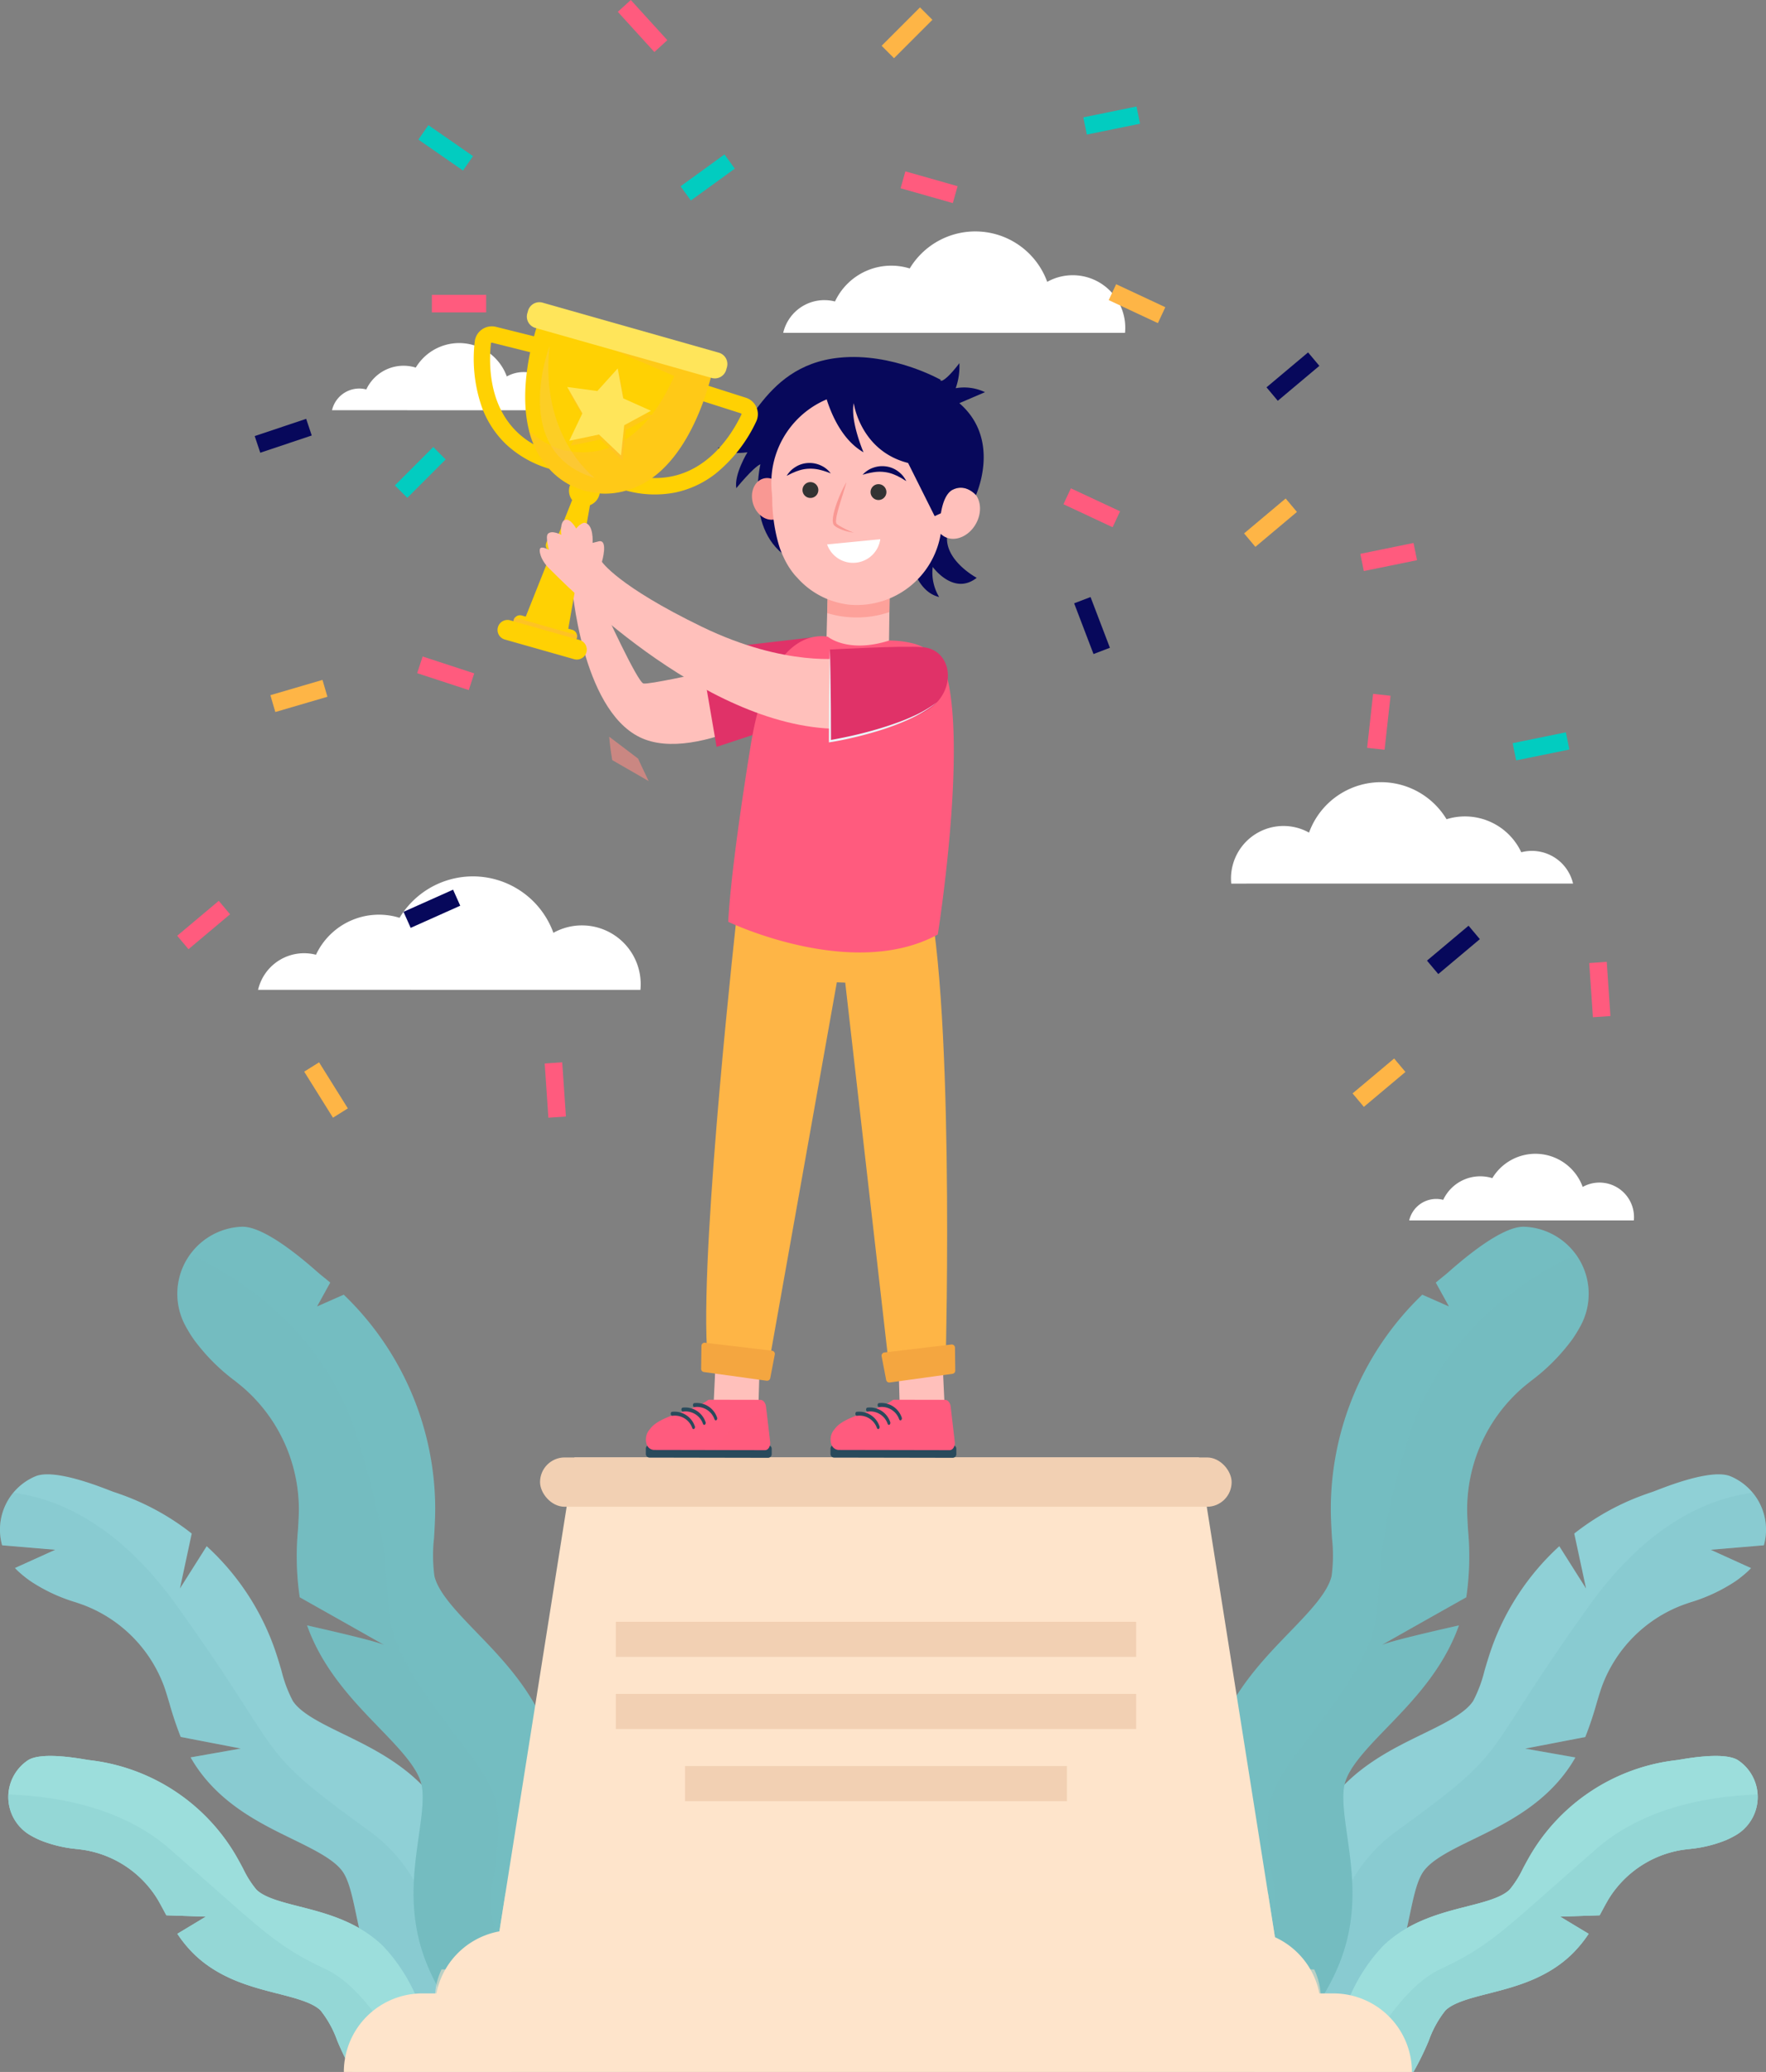 <svg xmlns="http://www.w3.org/2000/svg" width="259.19" height="303.97" viewBox="0 0 259.19 303.97"><rect x="0" y="0" width="259.19" height="303.97" fill="#808080" stroke="none"/><g transform="translate(-77.515 -402.602)"><path d="M941.495,385.037a6.2,6.2,0,0,1,7.6-4.6,9.121,9.121,0,0,1,10.967-4.845,11.235,11.235,0,0,1,20.181,1.963,7.707,7.707,0,0,1,11.454,6.735c0,.252-.013.5-.037.748Z" transform="translate(-749.031 66.396)" fill="#fff"/><path d="M1379.693,862.037a6.2,6.2,0,0,0-7.6-4.6,9.122,9.122,0,0,0-10.967-4.845,11.235,11.235,0,0,0-20.181,1.963,7.707,7.707,0,0,0-11.454,6.735c0,.252.013.5.037.748Z" transform="translate(-1071.307 -329.803)" fill="#fff"/><path d="M486.495,945.38a6.931,6.931,0,0,1,8.5-5.147,10.2,10.2,0,0,1,12.268-5.419,12.568,12.568,0,0,1,22.576,2.2,8.622,8.622,0,0,1,12.813,7.534c0,.282-.015.561-.041.837Z" transform="translate(-371.104 -397.561)" fill="#fff"/><path d="M1483.863,1178.78a4.073,4.073,0,0,1,4.993-3.025,6,6,0,0,1,7.208-3.184,7.384,7.384,0,0,1,13.264,1.29,5.066,5.066,0,0,1,7.528,4.427c0,.166-.009.33-.024.492Z" transform="translate(-1199.525 -597.127)" fill="#fff"/><path d="M550.569,476.694a4.1,4.1,0,0,1,5.029-3.046,6.038,6.038,0,0,1,7.261-3.207,7.438,7.438,0,0,1,13.361,1.3A5.1,5.1,0,0,1,583.8,476.2c0,.167-.009.332-.024.5Z" transform="translate(-424.324 -13.91)" fill="#fff"/><rect width="7.967" height="2.577" transform="translate(241.328 444.297) rotate(25.059)" fill="#feb546"/><rect width="7.967" height="2.577" transform="matrix(0.962, 0.273, -0.273, 0.962, 210.395, 427.742)" fill="#ff5b7e"/><rect width="7.967" height="2.577" transform="matrix(0.707, -0.707, 0.707, 0.707, 206.908, 409.32)" fill="#feb546"/><rect width="7.967" height="2.577" transform="matrix(0.707, -0.707, 0.707, 0.707, 135.471, 473.816)" fill="#02ccc0"/><rect width="7.967" height="2.577" transform="translate(139.543 498.914) rotate(18.12)" fill="#ff5b7e"/><rect width="7.967" height="2.577" transform="matrix(0.822, 0.57, -0.57, 0.822, 140.389, 420.963)" fill="#02ccc0"/><rect width="7.967" height="2.577" transform="translate(140.9 445.861)" fill="#ff5b7e"/><rect width="7.967" height="2.577" transform="translate(114.896 466.578) rotate(-18.518)" fill="#07085b"/><rect width="7.967" height="2.577" transform="translate(117.199 504.588) rotate(-16.311)" fill="#feb546"/><rect width="7.967" height="2.577" transform="matrix(0.673, 0.74, -0.74, 0.673, 170.096, 402.602)" fill="#ff5b7e"/><rect width="7.967" height="2.577" transform="matrix(0.809, -0.587, 0.587, 0.809, 177.398, 429.934)" fill="#02ccc0"/><rect width="7.967" height="2.577" transform="matrix(0.98, -0.2, 0.2, 0.98, 236.51, 419.82)" fill="#02ccc0"/><rect width="7.967" height="2.577" transform="matrix(0.98, -0.2, 0.2, 0.98, 299.523, 511.631)" fill="#02ccc0"/><rect width="7.967" height="2.577" transform="matrix(0.98, -0.2, 0.2, 0.98, 277.164, 483.854)" fill="#ff5b7e"/><rect width="7.967" height="2.577" transform="translate(234.686 474.242) rotate(25.059)" fill="#ff5b7e"/><rect width="7.967" height="2.577" transform="translate(260.105 480.857) rotate(-40.018)" fill="#feb546"/><rect width="7.967" height="2.577" transform="matrix(0.766, -0.643, 0.643, 0.766, 276.027, 563.014)" fill="#feb546"/><rect width="7.967" height="2.577" transform="translate(263.396 459.426) rotate(-40.018)" fill="#07085b"/><rect width="7.967" height="2.577" transform="translate(238.006 498.555) rotate(-110.901)" fill="#07085b"/><rect width="7.967" height="2.577" transform="matrix(0.11, -0.994, 0.994, 0.11, 278.164, 512.313)" fill="#ff5b7e"/><rect width="7.967" height="2.577" transform="translate(286.949 543.533) rotate(-40.018)" fill="#07085b"/><rect width="7.967" height="2.577" transform="translate(103.521 539.885) rotate(-40.018)" fill="#ff5b7e"/><rect width="7.967" height="2.577" transform="matrix(-0.068, -0.998, 0.998, -0.068, 158, 566.578)" fill="#ff5b7e"/><rect width="7.967" height="2.577" transform="matrix(-0.068, -0.998, 0.998, -0.068, 311.301, 551.84)" fill="#ff5b7e"/><rect width="7.967" height="2.577" transform="matrix(-0.913, 0.408, -0.408, -0.913, 145.063, 535.477)" fill="#07085b"/><rect width="7.967" height="2.577" transform="matrix(-0.53, -0.848, 0.848, -0.53, 126.383, 566.576)" fill="#feb546"/><path d="M987.948,669.141l-.12,8.734-9.231,1.671.307-12.326Z" transform="translate(-779.848 -180.346)" fill="#ffc0bb"/><path d="M979.575,672.894l.141-5.674,9.043,2.9-.049,2.63A15,15,0,0,1,979.575,672.894Z" transform="translate(-780.66 -180.346)" fill="#fc8d84" opacity="0.6"/><path d="M917.616,482.255s-7.1-4.045-14.889-3.258c-11.994,1.211-13.471,13.024-17.832,13.214,0,0,1,1.107,4.339.665,0,0-1.981,3.223-1.635,5.27,0,0,2.449-3.024,3.537-3.519,0,0-2.537,10.754,5.155,14.3,4.57,2.106,14.088-14.113,14.088-14.113Z" transform="translate(-702.02 -23.92)" fill="#07085b"/><path d="M1047.379,621.03s.529,6.626,4.606,7.58a6.925,6.925,0,0,1-.944-4.413s3.066,4.276,6.458,1.6c0,0-5.77-3.067-4.042-7.365s-6.492.969-6.492.969Z" transform="translate(-836.635 -138.424)" fill="#07085b"/><path d="M919.325,586.058c.521,1.637-.12,3.3-1.431,3.719s-2.8-.572-3.319-2.209.119-3.3,1.431-3.719S918.8,584.421,919.325,586.058Z" transform="translate(-726.52 -111.018)" fill="#f99893"/><path d="M932.993,533.592a12.933,12.933,0,0,1-.825-2.247,24.554,24.554,0,0,1-.843-6.2c-.007-.408-.038-.815-.077-1.222a13.307,13.307,0,1,1,26.517-.212,2.879,2.879,0,0,1,2.6,0c1.519.827,1.91,3.033.875,4.929s-3.106,2.762-4.624,1.936a2.533,2.533,0,0,1-.564-.422,12.481,12.481,0,0,1-13.273,10.411,11.941,11.941,0,0,1-7.809-4,5.908,5.908,0,0,1-.415-.456A11.507,11.507,0,0,1,932.993,533.592Z" transform="translate(-740.471 -49.238)" fill="#ffc0bb"/><path d="M1017.191,590.092a1.162,1.162,0,1,0,1.267-1.044A1.16,1.16,0,0,0,1017.191,590.092Z" transform="translate(-811.9 -115.41)" fill="#333"/><path d="M958.2,588.329a1.162,1.162,0,1,0,1.268-1.044A1.16,1.16,0,0,0,958.2,588.329Z" transform="translate(-762.898 -113.947)" fill="#333"/><path d="M1010.279,574.738a10.917,10.917,0,0,1,1.7-.39,5.74,5.74,0,0,1,1.626,0,5.314,5.314,0,0,1,1.55.464l.194.081c.065.028.122.07.186.1l.38.2c.255.141.49.317.773.458a5.111,5.111,0,0,0-.506-.774,4.211,4.211,0,0,0-.688-.639,3.782,3.782,0,0,0-1.771-.728,3.958,3.958,0,0,0-1.9.194A3.665,3.665,0,0,0,1010.279,574.738Z" transform="translate(-806.162 -102.479)" fill="#07085b"/><path d="M950.959,572.206a3.661,3.661,0,0,0-1.444-1.161,3.955,3.955,0,0,0-1.878-.362,3.783,3.783,0,0,0-1.83.568,4.23,4.23,0,0,0-.743.576,5.109,5.109,0,0,0-.573.726c.295-.116.545-.27.811-.388l.4-.169c.067-.026.127-.061.194-.084l.2-.064a5.324,5.324,0,0,1,1.585-.324,5.747,5.747,0,0,1,1.62.145A10.908,10.908,0,0,1,950.959,572.206Z" transform="translate(-751.52 -100.154)" fill="#07085b"/><path d="M979.53,637.485a4.037,4.037,0,0,0,7.806-.763Z" transform="translate(-780.623 -155.012)" fill="#fff"/><path d="M986.435,587.28a17.42,17.42,0,0,0-1.057,2.135,16.3,16.3,0,0,0-.773,2.255,6.068,6.068,0,0,0-.186,1.208,2.193,2.193,0,0,0,.024.33c.008.057.028.118.042.177a.791.791,0,0,0,.1.188c.026.032.052.062.08.092l.066.051c.044.032.086.068.132.1.092.056.182.115.276.162a6.007,6.007,0,0,0,1.156.458,8.225,8.225,0,0,0,1.2.257,13.556,13.556,0,0,1-2.151-1.035c-.082-.051-.154-.11-.229-.166l-.1-.088-.05-.044a.083.083,0,0,0-.014-.024.874.874,0,0,1-.052-.443,6.163,6.163,0,0,1,.2-1.11c.183-.749.424-1.494.653-2.242S986.221,588.042,986.435,587.28Z" transform="translate(-784.684 -113.947)" fill="#f99893"/><path d="M994.453,502.835c1.89-1.04,3.459.766,3.459.766.679-1.622,3.158-8.641-2.437-13.489l3.763-1.614a7.144,7.144,0,0,0-4.3-.582,9.475,9.475,0,0,0,.538-3.674s-1.613,2.2-2.554,2.576l-17.562.2s1.209,7.527,6.048,10.3c0,0-1.971-4.568-1.433-7.212,0,0,.941,6.988,7.975,8.78l3.9,7.8.917-.425C992.985,504.927,993.456,503.384,994.453,502.835Z" transform="translate(-777.158 -28.361)" fill="#07085b"/><path d="M758.385,676.006s1.359,18.163,9.94,22.382,24.456-6.332,24.456-6.332l-15.589-3.035s-7.437,1.645-8.295,1.5-5.792-10.941-5.792-10.941Z" transform="translate(-596.938 -187.643)" fill="#ffc0bb"/><path d="M885.759,721.832l-16.351,1.891,2.431,14.159,8.009-2.646Z" transform="translate(-689.154 -225.707)" fill="#e03268"/><path d="M879.29,907.117s-5.292,47.2-4.434,63.642l9.347,1.114,9.734-54.6,1.232.048,6.27,54.918h8.486s1.4-54.823-3.176-70.268S879.29,907.117,879.29,907.117Z" transform="translate(-693.602 -370.559)" fill="#feb546"/><path d="M926.045,726.9a6.874,6.874,0,0,0-4.94-5.056,14.178,14.178,0,0,0-3.043-.442l-.516-.019h0c-6.093,1.948-9.032-.544-9.033-.545-2.265-.381-8.754.009-11.331,15.938-3.146,19.45-3.289,25.886-3.289,25.886s18.163,8.724,30.748,1.859C924.64,764.524,928.81,738.378,926.045,726.9Z" transform="translate(-709.49 -224.82)" fill="#ff5b7e"/><path d="M796.5,814.265c-.873-1.816-1.552-3.3-1.552-3.3l-4.237-3.21s.1,1.381.44,3.43Z" transform="translate(-623.787 -297.074)" fill="#fc8d84" opacity="0.6"/><path d="M887.4,1348.191l-.193,6.835-4.538,3.29s-2.145-2.89-2.1-3.29.421-8.632.421-8.632Z" transform="translate(-698.426 -744.471)" fill="#ffc0bb"/><path d="M1041.564,1348.191l.193,6.835,4.538,3.29s2.145-2.89,2.1-3.29-.421-8.632-.421-8.632Z" transform="translate(-832.148 -744.471)" fill="#ffc0bb"/><path d="M870.947,1332.6l9.834,1.172a.471.471,0,0,1,.407.556l-.666,3.467a.471.471,0,0,1-.527.378l-9.21-1.272a.471.471,0,0,1-.406-.472l.042-3.367A.471.471,0,0,1,870.947,1332.6Z" transform="translate(-689.961 -733.01)" fill="#f4a640"/><path d="M1036.96,1334.145l-9.834,1.172a.471.471,0,0,0-.406.556l.665,3.467a.471.471,0,0,0,.527.378l9.21-1.273a.471.471,0,0,0,.406-.472l-.042-3.366A.471.471,0,0,0,1036.96,1334.145Z" transform="translate(-819.813 -734.295)" fill="#f4a640"/><path d="M1377.219,1727.811a15.3,15.3,0,0,0-2.438,4.406,41.608,41.608,0,0,1-2.261,4.624h-23.456c.636-.4,1.287-.773,1.957-1.115a47.707,47.707,0,0,1,4.413-1.9c2-.781,3.9-1.52,4.867-2.49a15.728,15.728,0,0,0,2.411-4.383,25.508,25.508,0,0,1,5.337-8.589c3.72-3.61,8.453-4.816,12.255-5.786,2.66-.678,5.172-1.318,6.347-2.5a14.81,14.81,0,0,0,1.946-3.085c.426-.794.866-1.615,1.389-2.471a28.671,28.671,0,0,1,19.968-13.266c.464-.07.9-.125,1.317-.177.673-.084,6.878-1.35,8.947.072h0a6.485,6.485,0,0,1-.311,10.911,13.6,13.6,0,0,1-1.482.758,19.056,19.056,0,0,1-5.525,1.325c-.351.044-.683.085-.979.13a15.569,15.569,0,0,0-10.7,7.106c-.331.543-.668,1.171-1.025,1.835-.112.209-.228.425-.347.645l-5.8.194,4.184,2.52a18.559,18.559,0,0,1-2.256,2.788c-3.737,3.756-8.557,4.985-12.43,5.973C1380.916,1726.008,1378.422,1726.643,1377.219,1727.811Z" transform="translate(-1087.559 -1030.27)" fill="#9cdedc"/><path d="M1294.9,1504.893c-.911,1.341-1.414,3.729-1.946,6.256-.793,3.765-1.691,8.032-4.363,12.1-2.955,4.5-7.161,7.227-10.539,9.42-.824.535-1.62,1.052-2.355,1.564h-21.784a34.833,34.833,0,0,1,9.688-12.349,62.136,62.136,0,0,1,5.123-3.588c2.349-1.524,4.567-2.964,5.547-4.455.892-1.359,1.39-3.72,1.916-6.221.771-3.662,1.731-8.219,4.538-12.352,3.79-5.581,9.5-8.365,14.093-10.6,3.211-1.565,6.244-3.043,7.43-4.857a19.287,19.287,0,0,0,1.667-4.445c.334-1.124.678-2.287,1.118-3.515a37.088,37.088,0,0,1,9.861-14.75l3.923,6.2-1.728-8.058a36.572,36.572,0,0,1,9.894-5.556c.574-.212,1.111-.4,1.631-.572.836-.284,8.41-3.532,11.421-2.266h0a8.491,8.491,0,0,1,4.882,10.119l-7.8.658,5.915,2.687c-.166.179-.337.355-.522.523a17.71,17.71,0,0,1-1.688,1.357,24.794,24.794,0,0,1-6.692,3.144c-.436.149-.848.289-1.213.424a20.259,20.259,0,0,0-11.758,11.874c-.279.78-.543,1.668-.822,2.609a50.322,50.322,0,0,1-1.633,4.853l-8.825,1.7,7.373,1.3c-.209.366-.43.73-.666,1.092-3.772,5.772-9.591,8.607-14.266,10.886C1299.135,1501.621,1296.124,1503.089,1294.9,1504.893Z" transform="translate(-1008.525 -827.66)" fill="#8fd0d6"/><path d="M1401.837,1479.146c-16.787,23.454-10.83,20.38-28.269,33.037-13.271,9.631-9.028,27.3-20.194,35.29h4.936c.734-.511,1.53-1.029,2.355-1.564,3.378-2.192,7.584-4.921,10.539-9.419,2.672-4.067,3.57-8.334,4.363-12.1.532-2.528,1.035-4.916,1.946-6.257,1.226-1.8,4.237-3.271,7.425-4.825,4.675-2.279,10.494-5.115,14.266-10.886.236-.362.457-.727.666-1.092l-7.373-1.3,8.825-1.7a50.325,50.325,0,0,0,1.633-4.853c.279-.94.543-1.829.822-2.609a20.26,20.26,0,0,1,11.758-11.874c.365-.135.777-.275,1.213-.424a24.793,24.793,0,0,0,6.692-3.144,17.62,17.62,0,0,0,1.688-1.357c.185-.168.357-.344.523-.523l-5.915-2.687,7.8-.658a8.547,8.547,0,0,0-1.63-7.71C1418.931,1463.421,1410.215,1467.441,1401.837,1479.146Z" transform="translate(-1091.139 -840.904)" fill="#74bdc1" opacity="0.2" style="mix-blend-mode:multiply;isolation:isolate"/><path d="M1288.081,1276.655a41.749,41.749,0,0,1-.257,9.858c-4.534,2.553-13.39,7.542-12.38,7.005.946-.5,7.475-2.018,11.3-2.88-2.278,6.433-6.807,11.116-10.532,14.967-2.88,2.976-5.6,5.788-6.225,8.256-.465,1.835-.065,4.656.358,7.643.631,4.448,1.345,9.49.034,15.019-1.451,6.115-4.978,10.787-7.812,14.54-1.155,1.529-2.245,2.973-3.069,4.326-.151.249-.3.5-.435.758h-21.3a40.28,40.28,0,0,1,4.647-11.162,72.418,72.418,0,0,1,4.192-5.98c1.97-2.609,3.831-5.073,4.312-7.1.438-1.848.042-4.638-.376-7.592-.614-4.326-1.377-9.71.056-15.366,1.935-7.637,7.1-12.97,11.242-17.255,2.9-3,5.64-5.829,6.218-8.293a22.513,22.513,0,0,0,.059-5.543c-.082-1.366-.167-2.78-.174-4.3a43.624,43.624,0,0,1,13.426-31.438l3.911,1.726-1.93-3.5c.489-.41.957-.787,1.411-1.151.8-.645,7.823-7.23,11.632-7.041h0a9.855,9.855,0,0,1,8.3,14.363,20.519,20.519,0,0,1-1.312,2.162,28.961,28.961,0,0,1-6.091,6.119c-.419.337-.815.655-1.162.948a23.659,23.659,0,0,0-8.172,17.72C1287.947,1274.43,1288.012,1275.511,1288.081,1276.655Z" transform="translate(-995.107 -649.578)" fill="#74bdc1"/><path d="M1335.815,1282.807c-8.009,25.443-.582,24.013-10.016,37.743s-12.418,12.585-9.782,28.031c1.232,7.216-4.188,17.991-10.312,27.424h9.793c.14-.256.284-.51.436-.758.823-1.353,1.914-2.8,3.069-4.326,2.834-3.753,6.362-8.425,7.812-14.54,1.311-5.529.6-10.57-.034-15.019-.424-2.987-.823-5.808-.359-7.643.625-2.469,3.346-5.28,6.225-8.256,3.726-3.851,8.254-8.534,10.532-14.967-3.825.862-10.354,2.377-11.3,2.88-1.01.537,7.846-4.452,12.381-7.005a41.763,41.763,0,0,0,.257-9.858c-.069-1.144-.134-2.225-.138-3.192a23.66,23.66,0,0,1,8.172-17.72c.347-.294.743-.612,1.162-.948a28.964,28.964,0,0,0,6.091-6.118,20.591,20.591,0,0,0,1.312-2.162,9.7,9.7,0,0,0-.794-10.318C1351.618,1260.207,1340.415,1268.194,1335.815,1282.807Z" transform="translate(-1051.547 -669.436)" fill="#74bdc1" opacity="0.2" style="mix-blend-mode:multiply;isolation:isolate"/><path d="M1377.219,1727.811a15.3,15.3,0,0,0-2.438,4.406,41.608,41.608,0,0,1-2.261,4.624h-23.456c.636-.4,1.287-.773,1.957-1.115a47.707,47.707,0,0,1,4.413-1.9c2-.781,3.9-1.52,4.867-2.49a15.728,15.728,0,0,0,2.411-4.383,25.508,25.508,0,0,1,5.337-8.589c3.72-3.61,8.453-4.816,12.255-5.786,2.66-.678,5.172-1.318,6.347-2.5a14.81,14.81,0,0,0,1.946-3.085c.426-.794.866-1.615,1.389-2.471a28.671,28.671,0,0,1,19.968-13.266c.464-.07.9-.125,1.317-.177.673-.084,6.878-1.35,8.947.072h0a6.485,6.485,0,0,1-.311,10.911,13.6,13.6,0,0,1-1.482.758,19.056,19.056,0,0,1-5.525,1.325c-.351.044-.683.085-.979.13a15.569,15.569,0,0,0-10.7,7.106c-.331.543-.668,1.171-1.025,1.835-.112.209-.228.425-.347.645l-5.8.194,4.184,2.52a18.559,18.559,0,0,1-2.256,2.788c-3.737,3.756-8.557,4.985-12.43,5.973C1380.916,1726.008,1378.422,1726.643,1377.219,1727.811Z" transform="translate(-1087.559 -1030.27)" fill="#9cdedc"/><path d="M1472.472,1731.835c-13.729,12.013-15.418,14.141-22.954,17.669-5.333,2.5-10.1,10.55-12.432,15.047h8.546a41.636,41.636,0,0,0,2.26-4.624,15.3,15.3,0,0,1,2.438-4.406c1.2-1.167,3.7-1.8,6.338-2.476,3.873-.987,8.693-2.216,12.43-5.973a18.548,18.548,0,0,0,2.256-2.788l-4.184-2.52,5.8-.194c.119-.22.235-.436.348-.645.357-.665.693-1.292,1.025-1.835a15.571,15.571,0,0,1,10.7-7.106c.3-.045.628-.086.979-.13a19.049,19.049,0,0,0,5.525-1.324,13.565,13.565,0,0,0,1.481-.759,6.376,6.376,0,0,0,3.124-5.931C1488.488,1724.132,1479.232,1725.92,1472.472,1731.835Z" transform="translate(-1160.672 -1057.98)" fill="#74bdc1" opacity="0.2" style="mix-blend-mode:multiply;isolation:isolate"/><path d="M315.914,1727.811a15.308,15.308,0,0,1,2.438,4.406,41.594,41.594,0,0,0,2.261,4.624h23.456c-.636-.4-1.287-.773-1.957-1.115a47.65,47.65,0,0,0-4.413-1.9c-2-.781-3.9-1.52-4.867-2.49a15.725,15.725,0,0,1-2.41-4.383,25.514,25.514,0,0,0-5.337-8.589c-3.721-3.61-8.453-4.816-12.255-5.786-2.66-.678-5.172-1.318-6.347-2.5a14.82,14.82,0,0,1-1.946-3.085c-.426-.794-.866-1.615-1.388-2.471a28.671,28.671,0,0,0-19.968-13.266c-.464-.07-.9-.125-1.317-.177-.674-.084-6.879-1.35-8.947.072h0a6.485,6.485,0,0,0,.311,10.911,13.633,13.633,0,0,0,1.482.758,19.059,19.059,0,0,0,5.525,1.325c.351.044.683.085.979.13a15.569,15.569,0,0,1,10.7,7.106c.332.543.668,1.171,1.025,1.835.112.209.228.425.347.645l5.8.194-4.184,2.52a18.566,18.566,0,0,0,2.256,2.788c3.737,3.756,8.557,4.985,12.43,5.973C312.217,1726.008,314.711,1726.643,315.914,1727.811Z" transform="translate(-191.354 -1030.27)" fill="#9cdedc"/><path d="M313.235,1504.893c.91,1.341,1.413,3.729,1.946,6.256.793,3.765,1.691,8.032,4.363,12.1,2.956,4.5,7.16,7.227,10.539,9.42.825.535,1.62,1.052,2.355,1.564h21.784a34.832,34.832,0,0,0-9.688-12.349,62.078,62.078,0,0,0-5.123-3.588c-2.348-1.524-4.567-2.964-5.547-4.455-.893-1.359-1.39-3.72-1.917-6.221-.771-3.662-1.731-8.219-4.538-12.352-3.79-5.581-9.5-8.365-14.093-10.6-3.211-1.565-6.244-3.043-7.43-4.857a19.306,19.306,0,0,1-1.668-4.445c-.333-1.124-.678-2.287-1.118-3.515a37.087,37.087,0,0,0-9.861-14.75l-3.923,6.2,1.728-8.058a36.571,36.571,0,0,0-9.894-5.556c-.573-.212-1.111-.4-1.631-.572-.836-.284-8.41-3.532-11.421-2.266h0a8.491,8.491,0,0,0-4.882,10.119l7.8.658L265.1,1460.3c.166.179.337.355.522.523a17.707,17.707,0,0,0,1.688,1.357,24.792,24.792,0,0,0,6.692,3.144c.436.149.848.289,1.213.424a20.258,20.258,0,0,1,11.758,11.874c.279.78.543,1.668.822,2.609a50.341,50.341,0,0,0,1.633,4.853l8.825,1.7-7.373,1.3c.209.366.43.73.666,1.092,3.772,5.772,9.591,8.607,14.266,10.886C309,1501.621,312.009,1503.089,313.235,1504.893Z" transform="translate(-185.389 -827.66)" fill="#8fd0d6"/><path d="M288.911,1479.146c16.787,23.454,10.83,20.38,28.269,33.037,13.271,9.631,9.028,27.3,20.194,35.29h-4.936c-.734-.511-1.53-1.029-2.355-1.564-3.379-2.192-7.584-4.921-10.539-9.419-2.672-4.067-3.571-8.334-4.363-12.1-.532-2.528-1.035-4.916-1.946-6.257-1.226-1.8-4.237-3.271-7.425-4.825-4.675-2.279-10.494-5.115-14.266-10.886-.236-.362-.457-.727-.666-1.092l7.373-1.3-8.825-1.7a50.312,50.312,0,0,1-1.633-4.853c-.279-.94-.543-1.829-.822-2.609a20.26,20.26,0,0,0-11.758-11.874c-.365-.135-.777-.275-1.213-.424a24.792,24.792,0,0,1-6.692-3.144,17.638,17.638,0,0,1-1.688-1.357c-.185-.168-.357-.344-.522-.523l5.915-2.687-7.8-.658a8.547,8.547,0,0,1,1.631-7.71C271.817,1463.421,280.534,1467.441,288.911,1479.146Z" transform="translate(-185.389 -840.904)" fill="#74bdc1" opacity="0.2" style="mix-blend-mode:multiply;isolation:isolate"/><path d="M434.157,1276.655a41.743,41.743,0,0,0,.257,9.858c4.535,2.553,13.39,7.542,12.381,7.005-.946-.5-7.476-2.018-11.3-2.88,2.278,6.433,6.806,11.116,10.533,14.967,2.88,2.976,5.6,5.788,6.225,8.256.465,1.835.065,4.656-.359,7.643-.631,4.448-1.345,9.49-.034,15.019,1.451,6.115,4.978,10.787,7.812,14.54,1.155,1.529,2.245,2.973,3.069,4.326.151.249.3.5.435.758h21.3a40.287,40.287,0,0,0-4.647-11.162,72.433,72.433,0,0,0-4.192-5.98c-1.97-2.609-3.831-5.073-4.312-7.1-.438-1.848-.042-4.638.376-7.592.614-4.326,1.377-9.71-.057-15.366-1.935-7.637-7.095-12.97-11.241-17.255-2.9-3-5.64-5.829-6.219-8.293a22.522,22.522,0,0,1-.058-5.543c.082-1.366.167-2.78.174-4.3a43.623,43.623,0,0,0-13.426-31.438l-3.91,1.726,1.93-3.5c-.489-.41-.958-.787-1.411-1.151-.8-.645-7.823-7.23-11.632-7.041h0a9.855,9.855,0,0,0-8.3,14.363,20.541,20.541,0,0,0,1.312,2.162,28.962,28.962,0,0,0,6.091,6.119c.419.337.815.655,1.162.948a23.66,23.66,0,0,1,8.172,17.72C434.291,1274.43,434.226,1275.511,434.157,1276.655Z" transform="translate(-312.91 -649.578)" fill="#74bdc1"/><path d="M442.861,1282.807c8.009,25.443.582,24.013,10.016,37.743s12.418,12.585,9.782,28.031c-1.232,7.216,4.188,17.991,10.312,27.424h-9.793c-.14-.256-.284-.51-.435-.758-.824-1.353-1.914-2.8-3.069-4.326-2.834-3.753-6.362-8.425-7.813-14.54-1.311-5.529-.6-10.57.034-15.019.424-2.987.824-5.808.359-7.643-.626-2.469-3.346-5.28-6.225-8.256-3.726-3.851-8.255-8.534-10.533-14.967,3.825.862,10.354,2.377,11.3,2.88,1.01.537-7.846-4.452-12.381-7.005a41.748,41.748,0,0,1-.257-9.858c.069-1.144.134-2.225.138-3.192a23.659,23.659,0,0,0-8.172-17.72c-.347-.294-.743-.612-1.162-.948a28.967,28.967,0,0,1-6.091-6.118,20.584,20.584,0,0,1-1.312-2.162,9.7,9.7,0,0,1,.794-10.318C427.058,1260.207,438.261,1268.194,442.861,1282.807Z" transform="translate(-312.912 -669.436)" fill="#74bdc1" opacity="0.2" style="mix-blend-mode:multiply;isolation:isolate"/><path d="M315.914,1727.811a15.308,15.308,0,0,1,2.438,4.406,41.594,41.594,0,0,0,2.261,4.624h23.456c-.636-.4-1.287-.773-1.957-1.115a47.65,47.65,0,0,0-4.413-1.9c-2-.781-3.9-1.52-4.867-2.49a15.725,15.725,0,0,1-2.41-4.383,25.514,25.514,0,0,0-5.337-8.589c-3.721-3.61-8.453-4.816-12.255-5.786-2.66-.678-5.172-1.318-6.347-2.5a14.82,14.82,0,0,1-1.946-3.085c-.426-.794-.866-1.615-1.388-2.471a28.671,28.671,0,0,0-19.968-13.266c-.464-.07-.9-.125-1.317-.177-.674-.084-6.879-1.35-8.947.072h0a6.485,6.485,0,0,0,.311,10.911,13.633,13.633,0,0,0,1.482.758,19.059,19.059,0,0,0,5.525,1.325c.351.044.683.085.979.13a15.569,15.569,0,0,1,10.7,7.106c.332.543.668,1.171,1.025,1.835.112.209.228.425.347.645l5.8.194-4.184,2.52a18.566,18.566,0,0,0,2.256,2.788c3.737,3.756,8.557,4.985,12.43,5.973C312.217,1726.008,314.711,1726.643,315.914,1727.811Z" transform="translate(-191.354 -1030.27)" fill="#9cdedc"/><path d="M293.787,1731.835c13.729,12.013,15.418,14.141,22.954,17.669,5.333,2.5,10.1,10.55,12.432,15.047h-8.546a41.631,41.631,0,0,1-2.261-4.624,15.3,15.3,0,0,0-2.438-4.406c-1.2-1.167-3.7-1.8-6.338-2.476-3.873-.987-8.693-2.216-12.43-5.973a18.553,18.553,0,0,1-2.256-2.788l4.184-2.52-5.8-.194c-.119-.22-.235-.436-.347-.645-.356-.665-.693-1.292-1.025-1.835a15.571,15.571,0,0,0-10.7-7.106c-.3-.045-.628-.086-.979-.13a19.051,19.051,0,0,1-5.525-1.324,13.582,13.582,0,0,1-1.482-.759,6.377,6.377,0,0,1-3.124-5.931C277.771,1724.132,287.027,1725.92,293.787,1731.835Z" transform="translate(-191.367 -1057.98)" fill="#74bdc1" opacity="0.2" style="mix-blend-mode:multiply;isolation:isolate"/><path d="M714.866,455.539a2.524,2.524,0,0,0-1.549-1.4l-5.489-1.751a33.617,33.617,0,0,0,.821-3.284l-12.7-3.6-12.7-3.6a33.616,33.616,0,0,0-1.026,3.226l-5.583-1.391a2.524,2.524,0,0,0-3.12,2.177,21.619,21.619,0,0,0,1.071,9.667,14.4,14.4,0,0,0,3.557,5.412,15.8,15.8,0,0,0,6.293,3.558,10.993,10.993,0,0,0,11.3,3.207,15.807,15.807,0,0,0,7.231.28,14.4,14.4,0,0,0,5.869-2.737,21.618,21.618,0,0,0,5.988-7.664A2.525,2.525,0,0,0,714.866,455.539ZM675.9,446.166a.115.115,0,0,1,.052-.087.117.117,0,0,1,.1-.018l5.605,1.4c-.812,3.9-1.3,9.181.5,13.515C675.552,457.2,675.53,449.6,675.9,446.166ZM712.661,456.6c-1.487,3.121-5.5,9.582-13.112,9.312,3.807-2.744,6.168-7.49,7.527-11.24l5.51,1.758a.123.123,0,0,1,.074.17Z" transform="translate(-526.332 6.813)" fill="#ffd103"/><path d="M723.625,603.557l3.983-22.677-1.526,1.926.014-.051-.287-2.44-8.52,21.39Z" transform="translate(-562.803 -108.16)" fill="#ffd103"/><path d="M760.334,584.21a2.269,2.269,0,1,1-1.564-2.8A2.269,2.269,0,0,1,760.334,584.21Z" transform="translate(-594.857 -108.998)" fill="#ffd103"/><path d="M741.121,639.354,736.364,638a.828.828,0,0,1-.57-1.023l.052-.181a.828.828,0,0,1,1.023-.571l4.756,1.35a.828.828,0,0,1,.571,1.023l-.052.181A.828.828,0,0,1,741.121,639.354Z" transform="translate(-578.146 -154.58)" fill="#ffd103"/><path d="M715.5,706.77l-7.41-2.1a.964.964,0,0,1-.664-1.19l.06-.211a.964.964,0,0,1,1.191-.664l7.41,2.1a.964.964,0,0,1,.664,1.191l-.06.211A.964.964,0,0,1,715.5,706.77Z" transform="translate(-554.578 -209.703)" fill="#ffd103"/><path d="M742.88,648.506l-4.215-1.2-.456,1.144,4.454,1.283Z" transform="translate(-580.18 -163.811)" fill="#feb546" opacity="0.5" style="mix-blend-mode:multiply;isolation:isolate"/><path d="M707.48,704.517a.825.825,0,0,0-.114.242l-.133.469a.83.83,0,0,0,.572,1.025l7.668,2.176a.83.83,0,0,0,1.025-.572l.133-.469a.826.826,0,0,0,.03-.265Z" transform="translate(-554.424 -211.326)" fill="#feb546" opacity="0.5" style="mix-blend-mode:multiply;isolation:isolate"/><path d="M1.462,0h10.58A1.463,1.463,0,0,1,13.5,1.463v0a1.463,1.463,0,0,1-1.463,1.463H1.462A1.462,1.462,0,0,1,0,1.463v0A1.462,1.462,0,0,1,1.462,0Z" transform="translate(150.992 493.209) rotate(15.84)" fill="#ffd103"/><path d="M748.461,452.163l-4.618-1.31c-.037.111-.076.223-.115.336-7.129-1.885-20.785-5.608-20.785-5.608l19.683,8.428c-2.625,5.979-7.65,12.867-16.539,10.831a12.627,12.627,0,0,1-4.775-2.823,11.9,11.9,0,0,0,8.126,8.828C744.484,474.291,748.461,452.163,748.461,452.163Z" transform="translate(-566.145 3.75)" fill="#feb546" opacity="0.3" style="mix-blend-mode:multiply;isolation:isolate"/><path d="M746.489,442.576l-25.863-7.338a1.73,1.73,0,0,1-1.192-2.137l.108-.379a1.73,1.73,0,0,1,2.136-1.192l25.863,7.338a1.73,1.73,0,0,1,1.192,2.136l-.108.379A1.73,1.73,0,0,1,746.489,442.576Z" transform="translate(-564.529 15.475)" fill="#ffe55a"/><path d="M732.087,469.542s-5.973,15.556,6.638,19.329C738.726,488.871,730.606,482.873,732.087,469.542Z" transform="translate(-573.92 -16.152)" fill="#f4c676" opacity="0.3" style="mix-blend-mode:screen;isolation:isolate"/><path d="M763.057,493.094l.807,4.385,4.07,1.821-3.921,2.123-.474,4.434-3.231-3.074-4.364.919,1.925-4.022-2.222-3.866,4.42.588Z" transform="translate(-594.664 -35.715)" fill="#feb546" opacity="0.3" style="mix-blend-mode:multiply;isolation:isolate"/><path d="M761.759,488.843l.807,4.385,4.07,1.821-3.921,2.123-.474,4.434-3.231-3.073-4.363.919,1.925-4.022-2.222-3.866,4.42.588Z" transform="translate(-593.586 -32.184)" fill="#ffe55a"/><path d="M774.275,650.472c-20.022-.191-40.914-22.167-42.291-23.472s-1.645-2.825-1.323-3.057,1.233.268,1.233.268-.565-1.96-.143-2.366c.6-.572,1.949.167,1.949.167s-.25-1.931.554-2.2,1.627,1.269,1.627,1.269c.679-.8,1.18-.84,1.18-.84,1.448.107,1.234,2.95,1.234,2.95l.93-.232c1.412-.286.441,3.009.441,3.009s2.288,3.528,14.683,9.534,20.88,4.576,20.88,4.576Z" transform="translate(-573.809 -140.943)" fill="#ffc0bb"/><path d="M981.979,730.267s10.8-.607,13.663-.349c3.88.349,5.024,5.307,1.687,8.453-3.141,2.962-15.35,5.339-15.35,5.339Z" transform="translate(-782.656 -232.369)" fill="#e03268"/><path d="M993.312,742.117q-.957.438-1.946.8t-1.991.684c-1.336.431-2.691.8-4.056,1.131q-1.024.245-2.056.456c-.628.128-1.259.255-1.889.363l-.012-3.178c0-1.12-.014-2.241-.028-3.361l-.043-3.361c-.023-1.12-.038-2.241-.07-3.361-.032,1.12-.048,2.241-.07,3.361l-.043,3.361c-.014,1.12-.027,2.241-.028,3.361l-.013,3.361v.18l.179-.028c1.4-.222,2.776-.52,4.147-.859s2.729-.722,4.068-1.172q1-.34,1.986-.735t1.939-.853a19.366,19.366,0,0,0,1.855-1.02,13.519,13.519,0,0,0,1.711-1.241A18.075,18.075,0,0,1,993.312,742.117Z" transform="translate(-781.898 -234.395)" fill="#eaf5f9"/><path d="M789.455,1431.98H697.8l-12.813,80.863H802.269Z" transform="translate(-535.973 -815.561)" fill="#fee4cb"/><path d="M687.663,1809.606l-2.677,16.9H802.269l-2.677-16.9Z" transform="translate(-535.973 -1129.219)" fill="#fee4cb" opacity="0.5" style="mix-blend-mode:multiply;isolation:isolate"/><path d="M11.519,0h107a11.519,11.519,0,0,1,11.519,11.519v0a0,0,0,0,1,0,0H0a0,0,0,0,1,0,0v0A11.519,11.519,0,0,1,11.519,0Z" transform="translate(141.34 685.764)" fill="#fee4cb"/><rect width="101.504" height="7.236" rx="3.618" transform="translate(156.775 616.42)" fill="#f2d0b3"/><rect width="76.37" height="5.148" transform="translate(167.895 640.531)" fill="#f2d0b3"/><rect width="76.37" height="5.149" transform="translate(167.895 651.113)" fill="#f2d0b3"/><rect width="56.053" height="5.149" transform="translate(178.053 661.699)" fill="#f2d0b3"/><path d="M640.668,1875.348a10.07,10.07,0,0,0-.983,4.351v1.408H769.724V1879.7a10.072,10.072,0,0,0-.983-4.351Z" transform="translate(-498.346 -1183.824)" fill="#fee4cb" opacity="0.5" style="mix-blend-mode:multiply;isolation:isolate"/><path d="M11.518,0H145.24a11.519,11.519,0,0,1,11.519,11.519v0a0,0,0,0,1,0,0H0a0,0,0,0,1,0,0v0A11.518,11.518,0,0,1,11.518,0Z" transform="translate(127.979 695.051)" fill="#fee4cb"/><path d="M823.008,1422.98l17.387.032a.541.541,0,0,0,.543-.541l0-.776a.542.542,0,0,0-.541-.542l-17.387-.032a.541.541,0,0,0-.543.541v.776A.542.542,0,0,0,823.008,1422.98Z" transform="translate(-650.164 -806.539)" fill="#294a5c"/><path d="M840.123,1382.993l.6,5.171c.074.638-.283,1.216-.752,1.215l-16.277-.031a1.186,1.186,0,0,1-1.061-.762,2.261,2.261,0,0,1,.46-2.3c1.446-2.036,6.152-2.54,8.522-4.251a.281.281,0,0,1,.165-.054l7.49.014C839.7,1381.993,840.057,1382.417,840.123,1382.993Z" transform="translate(-650.184 -774.027)" fill="#ff5b7e"/><path d="M866.732,1387.2h0a.349.349,0,0,0,.093-.421,3.144,3.144,0,0,0-3.347-2.085c-.118.02-.2.176-.178.337v.005c.019.156.125.258.238.239a2.711,2.711,0,0,1,2.926,1.808C866.52,1387.207,866.634,1387.257,866.732,1387.2Z" transform="translate(-684.078 -776.242)" fill="#294a5c"/><path d="M856.746,1391.107h0a.349.349,0,0,0,.093-.421,3.143,3.143,0,0,0-3.347-2.085c-.117.02-.2.176-.177.337v.005c.019.156.125.258.238.239a2.712,2.712,0,0,1,2.926,1.808C856.534,1391.117,856.648,1391.167,856.746,1391.107Z" transform="translate(-675.785 -779.49)" fill="#294a5c"/><path d="M847.457,1394.755h0a.349.349,0,0,0,.093-.421,3.144,3.144,0,0,0-3.347-2.085c-.117.02-.2.176-.178.337v.005c.019.156.125.258.238.239a2.712,2.712,0,0,1,2.926,1.808C847.245,1394.765,847.359,1394.815,847.457,1394.755Z" transform="translate(-668.068 -782.52)" fill="#294a5c"/><path d="M983.008,1422.98l17.387.032a.542.542,0,0,0,.543-.541v-.776a.541.541,0,0,0-.541-.542l-17.387-.032a.541.541,0,0,0-.543.541v.776A.542.542,0,0,0,983.008,1422.98Z" transform="translate(-783.063 -806.539)" fill="#294a5c"/><path d="M1000.124,1382.993l.6,5.171c.074.638-.283,1.216-.752,1.215l-16.276-.031a1.186,1.186,0,0,1-1.061-.762,2.262,2.262,0,0,1,.46-2.3c1.446-2.036,6.152-2.54,8.522-4.251a.281.281,0,0,1,.165-.054l7.49.014C999.7,1381.993,1000.056,1382.417,1000.124,1382.993Z" transform="translate(-783.082 -774.027)" fill="#ff5b7e"/><path d="M1026.732,1387.2h0a.349.349,0,0,0,.093-.421,3.144,3.144,0,0,0-3.347-2.085c-.117.02-.2.176-.178.337v.005c.019.156.125.258.239.239a2.712,2.712,0,0,1,2.926,1.808C1026.52,1387.207,1026.634,1387.257,1026.732,1387.2Z" transform="translate(-816.977 -776.242)" fill="#294a5c"/><path d="M1016.746,1391.107h0a.349.349,0,0,0,.094-.421,3.144,3.144,0,0,0-3.347-2.085c-.118.02-.2.176-.178.337v.005c.019.156.125.258.239.239a2.712,2.712,0,0,1,2.926,1.808C1016.534,1391.117,1016.648,1391.167,1016.746,1391.107Z" transform="translate(-808.682 -779.49)" fill="#294a5c"/><path d="M1007.457,1394.755h0a.35.35,0,0,0,.093-.421,3.144,3.144,0,0,0-3.347-2.085c-.117.02-.2.176-.178.337v.005c.019.156.125.258.238.239a2.712,2.712,0,0,1,2.926,1.808C1007.245,1394.765,1007.359,1394.815,1007.457,1394.755Z" transform="translate(-800.965 -782.52)" fill="#294a5c"/><path d="M890.332,1392.451a10.979,10.979,0,0,0-7.5,5.614l7.263.013c.468,0,.826-.577.752-1.215Z" transform="translate(-700.305 -782.727)" fill="#ff5b7e" opacity="0.3" style="mix-blend-mode:multiply;isolation:isolate"/></g></svg>